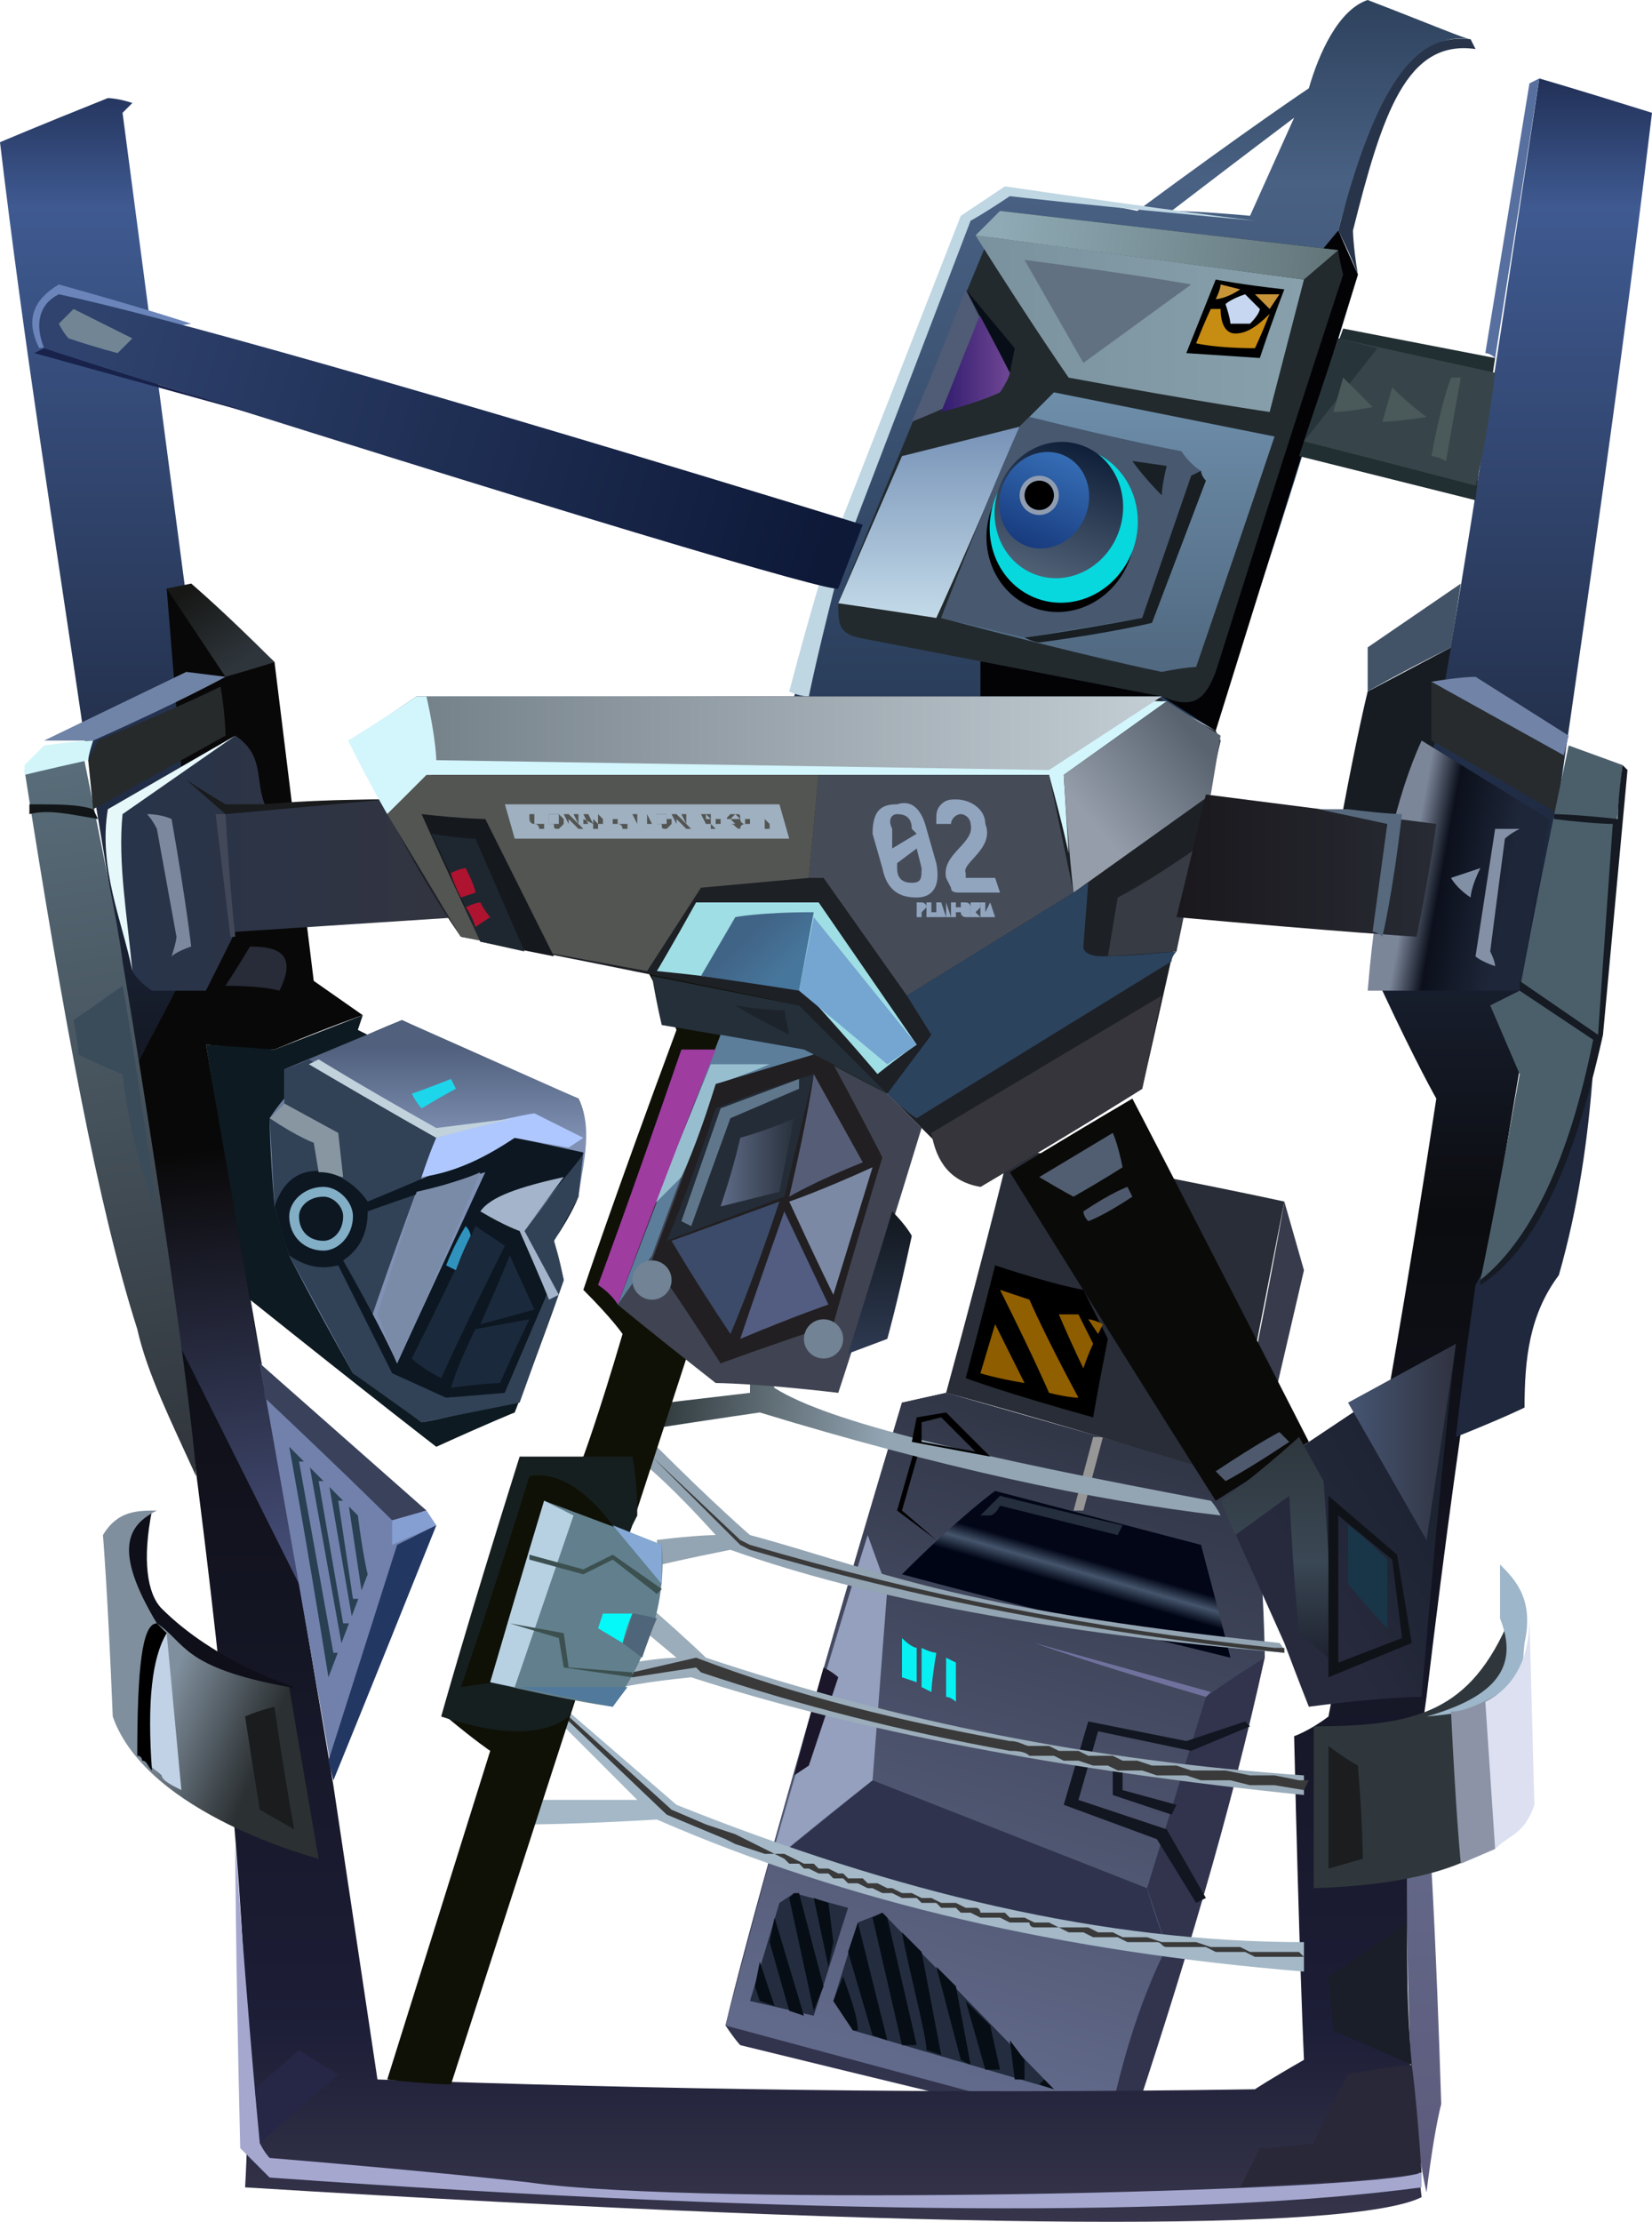 <?xml version="1.0" encoding="UTF-8" standalone="no"?>
<svg
   width="337"
   height="453.024"
   viewBox="0 0 337 453.024"
   version="1.1"
   id="svg433"
   sodipodi:docname="cb-layer-0498.svg"
   xmlns:inkscape="http://www.inkscape.org/namespaces/inkscape"
   xmlns:sodipodi="http://sodipodi.sourceforge.net/DTD/sodipodi-0.dtd"
   xmlns:xlink="http://www.w3.org/1999/xlink"
   xmlns="http://www.w3.org/2000/svg"
   xmlns:svg="http://www.w3.org/2000/svg">
  <sodipodi:namedview
     id="namedview435"
     pagecolor="#ffffff"
     bordercolor="#666666"
     borderopacity="1.0"
     inkscape:pageshadow="2"
     inkscape:pageopacity="0.0"
     inkscape:pagecheckerboard="0" />
  <defs
     id="defs178">
    <linearGradient
       x1="247.329"
       y1="249.626"
       x2="222.923"
       y2="361.379"
       id="id-52336"
       gradientTransform="scale(0.856,1.168)"
       gradientUnits="userSpaceOnUse">
      <stop
         stop-color="#323748"
         offset="0%"
         id="stop2" />
      <stop
         stop-color="#626A8B"
         offset="100%"
         id="stop4" />
    </linearGradient>
    <linearGradient
       x1="158.28"
       y1="446.794"
       x2="154.462"
       y2="453.476"
       id="id-52337"
       gradientTransform="scale(1.404,0.712)"
       gradientUnits="userSpaceOnUse">
      <stop
         stop-color="#020617"
         offset="0%"
         id="stop7" />
      <stop
         stop-color="#45556C"
         offset="47%"
         id="stop9" />
      <stop
         stop-color="#000515"
         offset="100%"
         id="stop11" />
    </linearGradient>
    <linearGradient
       x1="191.883"
       y1="14.05"
       x2="191.883"
       y2="397.817"
       id="id-52338"
       gradientTransform="scale(0.878,1.139)"
       gradientUnits="userSpaceOnUse">
      <stop
         stop-color="#213057"
         offset="0%"
         id="stop14" />
      <stop
         stop-color="#3F5A91"
         offset="6%"
         id="stop16" />
      <stop
         stop-color="#0B0C0F"
         offset="53%"
         id="stop18" />
      <stop
         stop-color="#1D1E37"
         offset="91%"
         id="stop20" />
      <stop
         stop-color="#36354B"
         offset="100%"
         id="stop22" />
    </linearGradient>
    <linearGradient
       x1="892.009"
       y1="124.08"
       x2="892.009"
       y2="145.574"
       id="id-52339"
       gradientTransform="scale(0.326,3.071)"
       gradientUnits="userSpaceOnUse">
      <stop
         stop-color="#636787"
         offset="0%"
         id="stop25" />
      <stop
         stop-color="#5C5A7C"
         offset="100%"
         id="stop27" />
    </linearGradient>
    <linearGradient
       x1="240.03"
       y1="0"
       x2="240.03"
       y2="143.395"
       id="id-52340"
       gradientTransform="scale(0.962,1.039)"
       gradientUnits="userSpaceOnUse">
      <stop
         stop-color="#2E425D"
         offset="0%"
         id="stop30" />
      <stop
         stop-color="#496183"
         offset="25%"
         id="stop32" />
      <stop
         stop-color="#283C59"
         offset="100%"
         id="stop34" />
    </linearGradient>
    <linearGradient
       x1="246.217"
       y1="61.913"
       x2="229.484"
       y2="61.913"
       id="id-52341"
       gradientTransform="scale(0.837,1.195)"
       gradientUnits="userSpaceOnUse">
      <stop
         stop-color="#704795"
         offset="0%"
         id="stop37" />
      <stop
         stop-color="#321C6E"
         offset="100%"
         id="stop39" />
    </linearGradient>
    <linearGradient
       x1="194.554"
       y1="84.74"
       x2="194.554"
       y2="122.727"
       id="id-52342"
       gradientTransform="scale(0.974,1.027)"
       gradientUnits="userSpaceOnUse">
      <stop
         stop-color="#7792B7"
         offset="0%"
         id="stop42" />
      <stop
         stop-color="#C3DAE8"
         offset="100%"
         id="stop44" />
    </linearGradient>
    <linearGradient
       x1="206.915"
       y1="87.379"
       x2="206.915"
       y2="149.637"
       id="id-52343"
       gradientTransform="scale(1.092,0.916)"
       gradientUnits="userSpaceOnUse">
      <stop
         stop-color="#6E8EAA"
         offset="0%"
         id="stop47" />
      <stop
         stop-color="#506880"
         offset="100%"
         id="stop49" />
    </linearGradient>
    <linearGradient
       x1="194.982"
       y1="90.039"
       x2="145.87"
       y2="90.039"
       id="id-52344"
       gradientTransform="scale(1.364,0.733)"
       gradientUnits="userSpaceOnUse">
      <stop
         stop-color="#87A0AB"
         offset="0%"
         id="stop52" />
      <stop
         stop-color="#7A929D"
         offset="100%"
         id="stop54" />
    </linearGradient>
    <linearGradient
       x1="118.744"
       y1="115.275"
       x2="88.488"
       y2="114.632"
       id="id-52345"
       gradientTransform="scale(2.299,0.435)"
       gradientUnits="userSpaceOnUse">
      <stop
         stop-color="#627579"
         offset="0%"
         id="stop57" />
      <stop
         stop-color="#8FAAB5"
         offset="100%"
         id="stop59" />
    </linearGradient>
    <filter
       width="1.32"
       height="1.363"
       x="-0.16"
       y="-0.15"
       id="id-52346"
       filterUnits="objectBoundingBox">
      <feMorphology
         result="id-52347"
         in="SourceAlpha"
         operator="dilate"
         radius="0.500"
         id="feMorphology62" />
      <feOffset
         result="id-52348"
         in="SourceGraphic"
         dx="0"
         dy="2"
         id="feOffset64" />
      <feGaussianBlur
         result="id-52350"
         in="SourceGraphic"
         stdDeviation="2"
         id="feGaussianBlur66" />
      <feColorMatrix
         in="SourceGraphic"
         type="matrix"
         values="0 0 0 0 0.027 0 0 0 0 0.847 0 0 0 0 0.867 0 0 0 1 0"
         id="feColorMatrix68" />
    </filter>
    <ellipse
       cx="217"
       cy="107"
       id="id-52353"
       rx="15"
       ry="16" />
    <ellipse
       cx="217"
       cy="107"
       id="ellipse72"
       rx="15"
       ry="16" />
    <linearGradient
       x1="224.154"
       y1="86.726"
       x2="224.154"
       y2="113.708"
       id="id-52355"
       gradientTransform="scale(0.964,1.038)"
       gradientUnits="userSpaceOnUse">
      <stop
         stop-color="#0F1F39"
         offset="0%"
         id="stop74" />
      <stop
         stop-color="#506176"
         offset="100%"
         id="stop76" />
    </linearGradient>
    <linearGradient
       x1="224.522"
       y1="87.279"
       x2="224.522"
       y2="106.253"
       id="id-52356"
       gradientTransform="scale(0.949,1.054)"
       gradientUnits="userSpaceOnUse">
      <stop
         stop-color="#356DB5"
         offset="0%"
         id="stop79" />
      <stop
         stop-color="#183B7E"
         offset="100%"
         id="stop81" />
    </linearGradient>
    <linearGradient
       x1="360.572"
       y1="155.982"
       x2="337.984"
       y2="150.335"
       id="id-52357"
       gradientTransform="scale(0.852,1.174)"
       gradientUnits="userSpaceOnUse">
      <stop
         stop-color="#1E2739"
         offset="0%"
         id="stop84" />
      <stop
         stop-color="#0C101C"
         offset="68%"
         id="stop86" />
      <stop
         stop-color="#7B8699"
         offset="100%"
         id="stop88" />
    </linearGradient>
    <linearGradient
       x1="65.801"
       y1="284.943"
       x2="44.003"
       y2="270.411"
       id="id-52358"
       gradientTransform="scale(0.787,1.27)"
       gradientUnits="userSpaceOnUse">
      <stop
         stop-color="#2B3032"
         offset="0%"
         id="stop91" />
      <stop
         stop-color="#808F9D"
         offset="100%"
         id="stop93" />
    </linearGradient>
    <linearGradient
       x1="91.089"
       y1="583.325"
       x2="68.09"
       y2="582.75"
       id="id-52359"
       gradientTransform="scale(1.983,0.504)"
       gradientUnits="userSpaceOnUse">
      <stop
         stop-color="#93A5B3"
         offset="0%"
         id="stop96" />
      <stop
         stop-color="#333D40"
         offset="100%"
         id="stop98" />
    </linearGradient>
    <linearGradient
       x1="106.432"
       y1="110.756"
       x2="107.401"
       y2="151.442"
       id="id-52360"
       gradientTransform="scale(0.475,2.106)"
       gradientUnits="userSpaceOnUse">
      <stop
         stop-color="#090808"
         offset="0%"
         id="stop101" />
      <stop
         stop-color="#454D77"
         offset="100%"
         id="stop103" />
    </linearGradient>
    <linearGradient
       x1="36.504"
       y1="129.277"
       x2="47.544"
       y2="143.998"
       id="id-52361"
       gradientTransform="scale(1.076,0.929)"
       gradientUnits="userSpaceOnUse">
      <stop
         stop-color="#171816"
         offset="0%"
         id="stop106" />
      <stop
         stop-color="#2E353B"
         offset="100%"
         id="stop108" />
    </linearGradient>
    <linearGradient
       x1="79.885"
       y1="207.099"
       x2="18.696"
       y2="207.099"
       id="id-52362"
       gradientTransform="scale(1.177,0.85)"
       gradientUnits="userSpaceOnUse">
      <stop
         stop-color="#33343F"
         offset="0%"
         id="stop111" />
      <stop
         stop-color="#27344B"
         offset="100%"
         id="stop113" />
    </linearGradient>
    <linearGradient
       x1="44.677"
       y1="75.862"
       x2="47.546"
       y2="146.873"
       id="id-52363"
       gradientTransform="scale(0.488,2.049)"
       gradientUnits="userSpaceOnUse">
      <stop
         stop-color="#586C79"
         offset="0%"
         id="stop116" />
      <stop
         stop-color="#31363C"
         offset="100%"
         id="stop118" />
    </linearGradient>
    <linearGradient
       x1="98.36"
       y1="189.689"
       x2="98.36"
       y2="206.427"
       id="id-52364"
       gradientTransform="scale(0.887,1.127)"
       gradientUnits="userSpaceOnUse">
      <stop
         stop-color="#50607D"
         offset="0%"
         id="stop121" />
      <stop
         stop-color="#8091B4"
         offset="100%"
         id="stop123" />
    </linearGradient>
    <linearGradient
       x1="5.787"
       y1="144.554"
       x2="104.214"
       y2="155.602"
       id="id-52365"
       gradientTransform="scale(1.673,0.598)"
       gradientUnits="userSpaceOnUse">
      <stop
         stop-color="#2F436E"
         offset="0%"
         id="stop126" />
      <stop
         stop-color="#0E1938"
         offset="100%"
         id="stop128" />
    </linearGradient>
    <linearGradient
       x1="74.946"
       y1="472.761"
       x2="27.512"
       y2="472.761"
       id="id-52366"
       gradientTransform="scale(3.162,0.316)"
       gradientUnits="userSpaceOnUse">
      <stop
         stop-color="#C3CDD4"
         offset="0%"
         id="stop131" />
      <stop
         stop-color="#76828A"
         offset="100%"
         id="stop133" />
    </linearGradient>
    <linearGradient
       x1="266.057"
       y1="133.065"
       x2="246.98"
       y2="152.848"
       id="id-52367"
       gradientTransform="scale(0.906,1.104)"
       gradientUnits="userSpaceOnUse">
      <stop
         stop-color="#59636F"
         offset="0%"
         id="stop136" />
      <stop
         stop-color="#949DA9"
         offset="100%"
         id="stop138" />
    </linearGradient>
    <linearGradient
       x1="134.809"
       y1="236.051"
       x2="126.368"
       y2="229.912"
       id="id-52368"
       gradientTransform="scale(1.199,0.834)"
       gradientUnits="userSpaceOnUse">
      <stop
         stop-color="#47769C"
         offset="0%"
         id="stop141" />
      <stop
         stop-color="#406486"
         offset="100%"
         id="stop143" />
    </linearGradient>
    <linearGradient
       x1="351.483"
       y1="233.788"
       x2="326.452"
       y2="255.839"
       id="id-52369"
       gradientTransform="scale(0.805,1.242)"
       gradientUnits="userSpaceOnUse">
      <stop
         stop-color="#1C2331"
         offset="0%"
         id="stop146" />
      <stop
         stop-color="#272A3D"
         offset="100%"
         id="stop148" />
    </linearGradient>
    <linearGradient
       x1="400.475"
       y1="218.036"
       x2="370.81"
       y2="218.036"
       id="id-52370"
       gradientTransform="scale(0.742,1.348)"
       gradientUnits="userSpaceOnUse">
      <stop
         stop-color="#2F323F"
         offset="0%"
         id="stop151" />
      <stop
         stop-color="#465572"
         offset="100%"
         id="stop153" />
    </linearGradient>
    <linearGradient
       x1="368.403"
       y1="207.182"
       x2="368.403"
       y2="239.709"
       id="id-52371"
       gradientTransform="scale(0.707,1.414)"
       gradientUnits="userSpaceOnUse">
      <stop
         stop-color="#2E373D"
         offset="0%"
         id="stop156" />
      <stop
         stop-color="#3A4754"
         offset="55%"
         id="stop158" />
      <stop
         stop-color="#1E212F"
         offset="100%"
         id="stop160" />
    </linearGradient>
    <linearGradient
       x1="268.097"
       y1="165.375"
       x2="268.097"
       y2="184.791"
       id="id-52372"
       gradientTransform="scale(0.67,1.494)"
       gradientUnits="userSpaceOnUse">
      <stop
         stop-color="#12181F"
         offset="0%"
         id="stop163" />
      <stop
         stop-color="#2E3A52"
         offset="100%"
         id="stop165" />
    </linearGradient>
    <linearGradient
       x1="177.462"
       y1="216.35"
       x2="161.359"
       y2="216.35"
       id="id-52373"
       gradientTransform="scale(0.913,1.095)"
       gradientUnits="userSpaceOnUse">
      <stop
         stop-color="#28313C"
         offset="0%"
         id="stop168" />
      <stop
         stop-color="#5E6A86"
         offset="100%"
         id="stop170" />
    </linearGradient>
    <linearGradient
       x1="216.735"
       y1="238.607"
       x2="177.53"
       y2="238.607"
       id="id-52374"
       gradientTransform="scale(1.352,0.74)"
       gradientUnits="userSpaceOnUse">
      <stop
         stop-color="#282B34"
         offset="0%"
         id="stop173" />
      <stop
         stop-color="#1A181C"
         offset="100%"
         id="stop175" />
    </linearGradient>
  </defs>
  <g
     id="id-52375">
    <path
       d="m 148,413 c 2,3 3,4 3,4 53,13 79,19 79,19 11,-33 21,-66 28,-98 -1,-24 -2,-36 -2,-36 -42,-12 -63,-18 -63,-18 l -9,2 c -20,67 -32,110 -36,127 z"
       fill="#32344e"
       id="id-52376" />
    <path
       d="m 226,434 -78,-21 c 11,-42 23,-84 36,-127 l 9,-2 63,18 c 2,24 2,36 2,36 -8,5 -12,8 -12,8 -8,26 -12,39 -12,39 l 4,12 c -5,10 -9,22 -12,37 z"
       fill="url(#id-52336)"
       id="id-52377"
       style="fill:url(#id-52336)" />
    <path
       d="m 157,380 81,17 c -3,-8 -4,-12 -4,-12 l -56,-22 z"
       fill="#2f334e"
       id="id-52378" />
    <path
       d="m 178,363 c -14,11 -21,17 -21,17 13,-45 20,-67 20,-67 l 4,11 z"
       fill="#94a0bd"
       id="id-52379" />
    <path
       d="m 168,340 c 2,1 3,2 3,2 -4,12 -6,18 -6,18 l -3,2 c 4,-15 6,-22 6,-22 z"
       fill="#1b1629"
       id="id-52380" />
    <polygon
       points="243,357 224,353 220,367 238,373 246,387 244,388 236,375 217,368 222,351 242,355 254,351 255,352 "
       fill="#121620"
       id="id-52381"
       fill-rule="nonzero" />
    <polygon
       points="241,361 241,363 229,361 229,365 240,368 239,370 227,366 227,359 "
       fill="#121620"
       id="id-52382"
       fill-rule="nonzero" />
    <path
       d="m 246,346 c -24,-7 -35,-11 -35,-11 l 36,10 z"
       fill="#70729d"
       id="id-52383" />
    <path
       d="m 184,334 c 2,2 3,2 3,2 0,5 0,7 0,7 l -3,-1 c 0,-5 0,-8 0,-8 z"
       fill="#07f1f3"
       id="id-52384" />
    <path
       d="m 188,336 c 2,1 3,1 3,1 -1,6 -1,8 -1,8 l -2,-1 c 0,-5 0,-8 0,-8 z"
       fill="#07f1f3"
       id="id-52385" />
    <path
       d="m 193,346 c 1,0 2,1 2,1 0,-5 0,-8 0,-8 l -2,-1 c 0,5 0,8 0,8 z"
       fill="#07f1f3"
       id="id-52386" />
    <path
       d="m 251,338 c -45,-11 -67,-17 -67,-17 12,-12 19,-17 19,-17 l 42,11 c 4,15 6,23 6,23 z"
       fill="url(#id-52337)"
       id="id-52387"
       style="fill:url(#id-52337)" />
    <polygon
       points="184,308 191,314 191,314 183,308 187,294 188,294 "
       fill="#000000"
       id="id-52388"
       fill-rule="nonzero" />
    <polygon
       points="221,308 219,308 223,293 225,293 "
       fill="#979797"
       id="id-52389"
       fill-rule="nonzero" />
    <path
       d="m 229,311 c -1,2 -1,2 -1,2 -16,-4 -24,-6 -24,-6 -1,2 -2,2 -2,2 -1,0 -2,0 -2,0 l 4,-4 c 16,4 25,6 25,6 z"
       fill="#252e3d"
       id="id-52390" />
    <path
       d="m 193,284 c 9,-33 13,-50 13,-50 38,7 56,11 56,11 l -11,56 c -39,-12 -58,-17 -58,-17 z"
       fill="#282d37"
       id="id-52391" />
    <path
       d="m 262,245 4,14 -10,43 -5,-1 c 8,-38 11,-56 11,-56 z"
       fill="#373b4b"
       id="id-52392" />
    <path
       d="m 223,289 c -18,-5 -26,-8 -26,-8 4,-15 6,-23 6,-23 12,4 18,5 18,5 l 5,10 c -2,10 -3,16 -3,16 z"
       fill="#000000"
       id="id-52393" />
    <path
       d="m 209,282 c -6,-1 -9,-2 -9,-2 l 3,-10 c 4,8 6,12 6,12 z"
       fill="#8e5d00"
       id="id-52394" />
    <path
       d="m 214,284 c 4,1 6,1 6,1 -7,-13 -10,-20 -10,-20 l -6,-2 c 7,14 10,21 10,21 z"
       fill="#905f00"
       id="id-52395" />
    <path
       d="m 221,279 c 1,-3 2,-5 2,-5 -2,-4 -3,-6 -3,-6 h -4 c 3,7 5,11 5,11 z"
       fill="#8e5d00"
       id="id-52396" />
    <path
       d="m 225,270 c -2,-1 -3,-1 -3,-1 l 2,3 c 1,-2 1,-2 1,-2 z"
       fill="#8f5d00"
       id="id-52397" />
    <path
       d="m 50,446 c 146,9 226,9 240,2 -5,-43 -3,-74 1,-102 8,-67 13,-92 19,-128 9,-63 19,-128 27,-195 -16,-5 -23,-7 -23,-7 -11,72 -21,142 -32,186 7,15 11,22 11,22 -5,33 -11,69 -22,126 -4,3 -7,4 -7,4 1,44 2,66 2,66 -7,4 -10,6 -10,6 -65,1 -122,0 -179,-2 C 71,384 68,364 68,364 51,263 42,213 42,213 40,162 40,137 40,137 30,61 25,23 25,23 26,22 27,21 27,21 24,20 22,20 22,20 7,26 0,29 0,29 5,71 11,108 17,149 42,296 53,395 50,446 Z"
       fill="url(#id-52338)"
       id="id-52398"
       style="fill:url(#id-52338)" />
    <path
       d="m 291,447 c 1,-8 2,-14 3,-18 -1,-32 -2,-48 -2,-48 l -5,2 c 0,30 1,51 4,64 z"
       fill="url(#id-52339)"
       id="id-52399"
       style="fill:url(#id-52339)" />
    <path
       d="m 290,446 c -45,6 -123,6 -235,-2 -4,-4 -6,-6 -6,-6 -1,-42 -1,-62 -1,-62 3,41 5,61 5,61 1,2 2,3 2,3 36,3 53,5 53,5 35,5 171,2 182,-2 0,2 0,3 0,3 z"
       fill="#a5a7cf"
       id="id-52400" />
    <path
       d="m 288,421 c -9,1 -13,2 -13,2 -5,9 -7,14 -7,14 -7,1 -11,1 -11,1 l -4,8 c 12,-1 25,-1 37,-3 -1,-15 -2,-22 -2,-22 z"
       fill="#292838"
       id="id-52401" />
    <path
       d="m 53,437 c 10,-9 16,-14 16,-14 -5,-3 -8,-5 -8,-5 l -9,8 c 1,8 1,11 1,11 z"
       fill="#262746"
       id="id-52402" />
    <path
       d="m 279,0 c 13,5 20,8 21,8 v 0 0 c -7,-1 -10,3 -14,8 -5,8 -10,19 -13,31 l 4,9 c -13,43 -22,71 -27,84 v 2 c -2,5 -2,7 -2,7 -7,-4 -11,-6 -11,-6 -48,0 -73,-1 -75,-1 v 0 0 c 5,-18 8,-28 8,-28 v 0 c 0,0 0,0 0,0 17,-46 26,-69 26,-69 6,-4 8,-6 8,-6 19,2 28,4 28,4 23,-17 35,-25 35,-25 2,-7 6,-16 12,-18 z m -15,24 c 0,0 -8,6 -25,19 0,0 5,0 16,1 v 0 z"
       fill="url(#id-52340)"
       id="id-52403"
       style="fill:url(#id-52340)" />
    <polygon
       points="273,47 277,56 248,149 237,142 200,142 200,135 "
       fill="#030306"
       id="id-52404" />
    <path
       d="m 171,123 c 0,4 0,6 4,7 l 62,12 c 7,3 9,0 11,-5 17,-54 26,-81 26,-81 -1,-4 -1,-5 -1,-5 l -69,-8 c -22,53 -33,80 -33,80 z"
       fill="#222a2e"
       id="id-52405" />
    <path
       d="m 186,86 c 5,-2 7,-3 7,-3 5,-12 7,-18 7,-18 l -3,-6 c -7,18 -11,27 -11,27 z"
       fill="#505b75"
       id="id-52406" />
    <path
       d="m 192,84 c 8,-2 12,-4 12,-4 2,-3 2,-4 2,-4 l -6,-12 z"
       fill="url(#id-52341)"
       id="id-52407"
       style="fill:url(#id-52341)" />
    <path
       d="m 197,59 c 6,11 9,17 9,17 l 1,-5 z"
       fill="#080e18"
       id="id-52408" />
    <path
       d="m 208,87 c -11,26 -17,39 -17,39 -13,-2 -20,-3 -20,-3 l 13,-30 c 16,-4 24,-6 24,-6 z"
       fill="url(#id-52342)"
       id="id-52409"
       style="fill:url(#id-52342)" />
    <path
       d="m 192,126 c 30,8 45,11 45,11 5,-1 7,-1 7,-1 11,-32 16,-47 16,-47 l -45,-9 -7,7 c -11,26 -16,39 -16,39 z"
       fill="url(#id-52343)"
       id="id-52410"
       style="fill:url(#id-52343)" />
    <path
       d="m 208,87 c 1,-1 2,-2 2,-2 20,5 31,7 31,7 2,3 4,4 4,4 -8,20 -12,30 -12,30 l -24,4 -17,-4 c 10,-26 16,-39 16,-39 z"
       fill="#47586f"
       id="id-52411" />
    <path
       d="m 209,130 c 2,1 3,1 3,1 15,-2 23,-4 23,-4 l 11,-29 c -1,-1 -1,-2 -1,-2 l -2,1 -10,29 c -16,3 -24,4 -24,4 z"
       fill="#181e22"
       id="id-52412" />
    <path
       d="m 199,48 c 12,19 19,29 19,29 27,5 41,7 41,7 l 7,-27 c -44,-6 -67,-9 -67,-9 z"
       fill="url(#id-52344)"
       id="id-52413"
       style="fill:url(#id-52344)" />
    <polygon
       points="266,57 273,51 204,43 199,48 "
       fill="url(#id-52345)"
       id="id-52414"
       style="fill:url(#id-52345)" />
    <path
       d="m 209,53 c 23,3 34,5 34,5 L 221,74 C 213,60 209,53 209,53 Z"
       fill="#627182"
       id="id-52415" />
    <path
       d="m 262,59 c -9,-1 -14,-2 -14,-2 -4,10 -6,15 -6,15 l 15,1 c 3,-9 5,-14 5,-14 z"
       fill="#000000"
       id="id-52416" />
    <path
       d="m 256,71 c -8,0 -12,-1 -12,-1 2,-5 3,-7 3,-7 2,0 2,0 2,0 0,3 1,5 3,5 2,0 4,-1 7,-4 -2,5 -3,7 -3,7 z"
       fill="#c78c12"
       id="id-52417" />
    <path
       d="m 250,62 c 1,3 1,4 1,4 3,0 4,0 4,0 2,-2 2,-3 2,-3 l -3,-3 c -3,1 -4,2 -4,2 z"
       fill="#c7d7f1"
       id="id-52418" />
    <path
       d="m 248,61 c 1,-2 1,-3 1,-3 l 4,1 c -3,2 -5,2 -5,2 z"
       fill="#c79438"
       id="id-52419" />
    <path
       d="m 256,60 c 3,0 5,0 5,0 l -2,3 c -2,-2 -3,-3 -3,-3 z"
       fill="#c79438"
       id="id-52420" />
    <g
       transform="rotate(19,217,107)"
       id="id-52421">
      <use
         fill="#000000"
         fill-opacity="1"
         xlink:href="#id-52353"
         filter="url(#id-52346)"
         id="use225"
         x="0"
         y="0"
         width="100%"
         height="100%" />
      <use
         fill="#07d8dd"
         xlink:href="#id-52353"
         fill-rule="evenodd"
         id="use227"
         x="0"
         y="0"
         width="100%"
         height="100%" />
    </g>
    <ellipse
       transform="rotate(19,216,104)"
       cx="216"
       cy="104"
       fill="url(#id-52355)"
       id="id-52425"
       rx="13"
       ry="14"
       style="fill:url(#id-52355)" />
    <ellipse
       transform="rotate(24,213,102)"
       cx="213"
       cy="102"
       fill="url(#id-52356)"
       id="id-52426"
       rx="9"
       ry="10"
       style="fill:url(#id-52356)" />
    <circle
       transform="rotate(24,212,101)"
       cx="212"
       cy="101"
       fill="#909db1"
       id="id-52427"
       r="4" />
    <circle
       transform="rotate(24,212,101)"
       cx="212"
       cy="101"
       fill="#000000"
       id="id-52428"
       r="3" />
    <path
       d="m 237,101 c -4,-4 -6,-7 -6,-7 l 7,1 c -1,4 -1,6 -1,6 z"
       fill="#192025"
       id="id-52429" />
    <path
       d="m 165,142 c -2,0 -4,-1 -4,-1 5,-19 8,-28 8,-28 18,-46 27,-69 27,-69 6,-4 9,-6 9,-6 34,5 51,7 51,7 -33,-3 -50,-5 -50,-5 -6,4 -8,5 -8,5 l -26,68 c -5,19 -7,29 -7,29 z"
       fill="#bfd6e3"
       id="id-52430" />
    <path
       d="m 277,56 c -1,-6 -1,-9 -1,-9 6,-24 11,-39 25,-37 l -1,-2 c -9,-1 -18,4 -27,39 3,6 4,9 4,9 z"
       fill="#273449"
       id="id-52431" />
    <path
       d="m 301,102 c -24,-6 -36,-9 -36,-9 6,-18 9,-26 9,-26 l 31,6 c -3,19 -4,29 -4,29 z"
       fill="#222f32"
       id="id-52432" />
    <path
       d="m 301,99 c -23,-6 -35,-9 -35,-9 5,-14 7,-21 7,-21 l 32,7 c -2,16 -4,23 -4,23 z"
       fill="#37454a"
       id="id-52433" />
    <polygon
       points="273,69 281,71 266,90 "
       fill="#273439"
       id="id-52434" />
    <path
       d="m 295,94 c -2,-1 -3,-1 -3,-1 2,-11 4,-16 4,-16 h 2 c -2,11 -3,17 -3,17 z"
       fill="#4a5959"
       id="id-52435" />
    <path
       d="m 291,85 c -6,1 -9,1 -9,1 l 2,-7 c 4,4 7,6 7,6 z"
       fill="#4a5959"
       id="id-52436" />
    <path
       d="m 280,83 c -5,1 -8,1 -8,1 l 2,-7 c 4,4 6,6 6,6 z"
       fill="#4a5959"
       id="id-52437" />
    <path
       d="m 305,73 c -1,-1 -2,-1 -2,-1 l 9,-55 2,-1 c -6,38 -9,57 -9,57 z"
       fill="#57709f"
       id="id-52438" />
    <path
       d="m 290,167 c -11,-1 -16,-2 -16,-2 3,-16 5,-24 5,-24 l 17,-9 c -4,23 -6,35 -6,35 z"
       fill="#171c23"
       id="id-52439" />
    <path
       d="m 296,132 c -12,6 -17,9 -17,9 0,-6 0,-9 0,-9 l 19,-13 z"
       fill="#425368"
       id="id-52440" />
    <path
       d="m 318,166 c -17,-10 -26,-15 -26,-15 0,-8 0,-12 0,-12 l 27,15 c -1,8 -1,12 -1,12 z"
       fill="#272b2d"
       id="id-52441" />
    <path
       d="m 319,154 c -18,-10 -27,-15 -27,-15 6,-1 9,-1 9,-1 l 19,12 z"
       fill="#7183a6"
       id="id-52442" />
    <path
       d="m 289,191 c 2,2 3,3 3,3 l 5,-27 -4,1 c -3,15 -4,23 -4,23 z"
       stroke="#979797"
       id="id-52443" />
    <path
       d="m 279,202 c 21,0 31,0 31,0 4,-24 6,-35 6,-35 l -26,-16 c -5,11 -9,27 -11,51 z"
       fill="url(#id-52357)"
       id="id-52444"
       style="fill:url(#id-52357)" />
    <path
       d="m 310,169 c -2,1 -3,2 -3,2 -2,15 -3,23 -3,23 1,2 1,3 1,3 -3,-1 -4,-2 -4,-2 l 4,-26 c 4,0 5,0 5,0 z"
       fill="#8390a6"
       id="id-52445" />
    <path
       d="m 300,183 c -3,-2 -4,-4 -4,-4 l 6,-2 c -2,4 -2,6 -2,6 z"
       fill="#8190a5"
       id="id-52446" />
    <path
       d="m 297,293 c 10,-4 14,-6 14,-6 0,-10 1,-19 7,-27 4,-14 6,-28 7,-42 l -24,44 c -3,21 -4,31 -4,31 z"
       fill="#1f283d"
       id="id-52447" />
    <path
       d="m 302,261 c 11,-8 18,-25 24,-49 3,-38 5,-56 5,-56 l -11,-4 c -7,33 -10,50 -10,50 -4,2 -6,3 -6,3 l 6,14 c -5,28 -8,42 -8,42 z"
       fill="#4b5f6b"
       id="id-52448" />
    <path
       d="m 325,212 c -5,25 -13,41 -23,49 0,1 0,1 0,1 11,-7 19,-24 25,-51 l 5,-54 c -1,-1 -1,-1 -1,-1 -1,7 -1,11 -1,11 -9,-1 -13,-1 -13,-1 0,1 0,1 0,1 8,1 12,1 12,1 -2,28 -3,43 -3,43 l -16,-11 v 2 z"
       fill="#151a23"
       id="id-52449" />
    <path
       d="m 26,312 c 1,-2 3,-4 5,-4 -2,10 -1,17 2,20 11,11 27,16 27,16 -18,1 -27,1 -27,1 l -3,-5 -2,-12 c -2,-8 -3,-13 -2,-16 z"
       fill="#0e0f19"
       id="id-52450" />
    <path
       d="m 312,360 c 1,16 -14,24 -44,25 v -33 c 21,0 32,-3 40,-22 3,20 4,30 4,30 z"
       fill="#2f373c"
       id="id-52451" />
    <path
       d="m 291,350 c 22,-2 19,-7 20,-15 2,-9 -2,-13 -5,-16 v 11 c 4,10 -1,16 -15,20 z"
       fill="#9db6c9"
       id="id-52452" />
    <path
       d="m 271,356 c 4,3 6,4 6,4 1,12 1,19 1,19 l -7,2 c 0,-16 0,-25 0,-25 z"
       fill="#1b1d1f"
       id="id-52453" />
    <path
       d="m 296,349 c 1,21 2,31 2,31 l 7,-3 3,-33 c -5,3 -9,5 -12,5 z"
       fill="#8c93a6"
       id="id-52454" />
    <path
       d="m 303,347 2,30 c 3,-3 6,-3 8,-9 l -1,-38 c 0,8 -3,14 -9,17 z"
       fill="#dce0f1"
       id="id-52455" />
    <path
       d="m 287,392 c -11,8 -16,11 -16,11 l 1,11 16,7 c -1,-11 -1,-21 -1,-29 z"
       fill="#191e28"
       id="id-52456" />
    <path
       d="m 32,331 c 6,4 5,9 27,13 0,0 2,12 6,35 0,0 -35,-9 -42,-29 -1,-25 -2,-37 -2,-37 3,-5 7,-5 11,-5 -6,3 -9,8 0,23 z"
       fill="url(#id-52358)"
       id="id-52457"
       style="fill:url(#id-52358)" />
    <path
       d="m 56,348 c -4,1 -6,2 -6,2 2,13 3,19 3,19 l 7,4 c -3,-17 -4,-25 -4,-25 z"
       fill="#1a1c1e"
       id="id-52458" />
    <path
       d="m 34,333 3,32 c -2,-1 -4,-2 -4,-3 -1,-1 -3,-2 -4,-4 0,-16 2,-25 5,-25 z"
       fill="#c1d2e6"
       id="id-52459" />
    <path
       d="m 31,361 c -1,-1 -1,-2 -2,-2 0,0 0,-1 -1,-1 0,-18 1,-27 4,-27 l 2,2 c -3,5 -4,14 -3,28 z"
       fill="#000000"
       id="id-52460" />
    <path
       d="m 133,328 c 8,7 11,10 11,10 39,13 79,21 122,24 0,3 0,4 0,4 -49,-5 -91,-13 -125,-24 -10,1 -14,2 -14,2 1,-3 2,-5 2,-5 6,-1 9,-1 9,-1 l -6,-5 c 1,-4 1,-5 1,-5 z"
       fill="#9badba"
       id="id-52461" />
    <path
       d="m 129,341 13,-3 v 0 c 21,8 42,13 64,17 2,0 3,1 4,1 h 1 3 l 2,1 h 2 2 l 2,1 h 3 2 l 2,1 h 3 l 3,1 h 2 3 l 3,1 h 4 3 l 5,1 h 5 l 5,1 h 2 l -1,2 -6,-1 h -5 l -4,-1 h -3 -3 l -3,-1 h -3 -3 l -3,-1 h -2 -3 l -2,-1 h -3 l -3,-1 h -3 l -2,-1 h -2 -1 -2 c -1,-1 -3,-1 -4,-1 -22,-4 -42,-9 -63,-16 l -1,-1 -13,2 z"
       fill="#3a3a3a"
       id="id-52462"
       fill-rule="nonzero" />
    <path
       d="m 266,396 c 0,4 0,6 0,6 -49,-4 -93,-14 -132,-31 -17,1 -26,1 -26,1 1,-3 1,-5 1,-5 14,0 21,0 21,0 -10,-10 -15,-15 -15,-15 1,-2 1,-3 1,-3 l 22,19 c 45,18 87,28 128,28 z"
       fill="#a4b8c7"
       id="id-52463" />
    <path
       d="m 115,350 h 1 l 21,19 7,3 3,1 3,1 2,1 2,1 2,1 2,1 h 2 l 2,1 2,1 h 2 l 1,1 h 1 1 l 2,1 h 1 l 1,1 h 1 2 l 1,1 h 1 1 l 2,1 h 1 l 2,1 h 1 1 l 2,1 h 1 1 l 2,1 h 1 2 l 2,1 c 0,0 0,0 1,0 h 1 c 1,0 1,1 1,1 h 2 c 0,0 1,0 1,0 h 2 l 1,1 c 1,0 1,0 1,0 h 2 l 2,1 c 0,0 1,0 1,0 h 2 l 2,1 h 2 2 2 l 2,1 h 2 c 0,0 1,0 1,0 l 2,1 c 0,0 1,0 1,0 h 2 2 l 3,1 h 2 2 c 0,0 1,0 1,0 h 2 l 3,1 c 0,0 1,0 1,0 h 2 3 l 2,1 h 3 2 3 2 l 1,1 v 0 h -2 -3 -2 -3 l -2,-1 h -3 -2 c 0,0 -1,0 -1,0 l -2,-1 h -3 -2 c 0,0 -1,0 -1,0 h -2 c -1,0 -1,-1 -2,-1 h -2 -2 -2 l -2,-1 h -2 c -1,0 -1,0 -1,0 h -2 l -2,-1 c -1,0 -1,0 -1,0 h -2 l -2,-1 h -2 c -1,0 -1,0 -1,0 h -2 c 0,0 -1,0 -1,-1 h -2 -2 l -2,-1 c 0,0 0,0 0,0 h -2 -2 l -2,-1 h -2 c 0,0 -1,-1 -1,-1 h -2 c 0,0 -1,0 -1,0 l -1,-1 c -1,0 -1,0 -1,0 h -2 l -1,-1 h -2 -1 l -2,-1 h -1 -1 l -2,-1 h -1 l -2,-1 h -1 c 0,0 0,0 -1,0 l -1,-1 h -1 -1 l -1,-1 h -2 l -2,-1 h -1 l -1,-1 h -2 l -1,-1 -2,-1 h -2 l -3,-1 -3,-1 -2,-1 -12,-5 v 0 0 z"
       fill="#3a3a3a"
       id="id-52464"
       fill-rule="nonzero" />
    <path
       d="m 262,337 c -47,-4 -85,-11 -113,-21 -10,2 -14,3 -14,3 -1,-3 -1,-5 -1,-5 8,-1 12,-1 12,-1 -9,-10 -14,-14 -14,-14 1,-3 2,-4 2,-4 12,12 19,18 19,18 26,7 41,15 108,22 1,1 1,2 1,2 z"
       fill="#93a4b2"
       id="id-52465" />
    <path
       d="m 133,297 v 0 l 18,17 2,1 c 34,10 69,17 107,21 h 2 v 1 c -39,-4 -75,-11 -109,-21 l -2,-1 z"
       fill="#3a3a3a"
       id="id-52466"
       fill-rule="nonzero" />
    <path
       d="m 135,291 c 13,-2 20,-3 20,-3 36,11 68,18 94,21 -1,-2 -2,-3 -2,-3 -48,-9 -78,-16 -89,-23 -1,-2 -1,-3 -1,-3 -3,0 -4,0 -4,0 0,2 0,4 0,4 l -17,2 c -1,3 -1,5 -1,5 z"
       fill="url(#id-52359)"
       id="id-52467"
       style="fill:url(#id-52359)" />
    <path
       d="m 92,425 c 32,-99 48,-148 48,-148 33,-44 50,-66 50,-66 -15,-21 -22,-32 -22,-32 -8,1 -19,-1 -26,2 -7,10 -11,15 -11,15 5,9 7,14 7,14 -13,35 -19,53 -19,53 6,6 8,9 8,9 -5,17 -8,25 -8,25 -8,2 -13,3 -13,3 -10,33 -15,50 -15,50 6,5 9,7 9,7 l -21,67 c 8,1 13,1 13,1 z"
       fill="#0f1106"
       id="id-52468" />
    <path
       d="m 106,297 h 23 c 0,0 1,4 1,12 0,0 0,0 -1,2 v 0 c -2,5 -6,18 -13,39 -5,4 -14,4 -26,0 0,0 5,-18 16,-53 z m 2,4 c -9,29 -14,43 -14,43 l 7,-1 c 13,-18 20,-28 23,-31 v 0 c 0,-1 1,-1 1,-1 -6,-8 -12,-11 -17,-10 z"
       fill="#161f20"
       id="path274" />
    <path
       d="m 111,306 c -7,25 -11,37 -11,37 17,4 25,5 25,5 7,-10 11,-21 10,-33 -16,-6 -24,-9 -24,-9 z"
       fill="#617f8c"
       id="id-52470" />
    <path
       d="m 111,306 c 4,2 6,3 6,3 l -12,35 -5,-1 c 7,-24 11,-37 11,-37 z"
       fill="#b7d1e3"
       id="id-52471" />
    <polygon
       points="125,348 128,344 106,344 "
       fill="#51799c"
       id="id-52472" />
    <polygon
       points="115,333 116,340 129,341 129,342 115,340 114,334 104,331 "
       fill="#3c5050"
       id="id-52473"
       fill-rule="nonzero" />
    <polygon
       points="119,320 125,317 135,324 134,325 125,318 119,321 108,318 108,317 "
       fill="#3c5050"
       id="id-52474"
       fill-rule="nonzero" />
    <path
       d="m 134,330 c -4,-1 -5,-1 -5,-1 -1,4 -2,6 -2,6 l 4,3 c 2,-6 3,-8 3,-8 z"
       fill="#4f6579"
       id="id-52475" />
    <path
       d="m 129,329 c -4,0 -6,0 -6,0 l -1,3 5,3 c 1,-4 2,-6 2,-6 z"
       fill="#05f9f9"
       id="id-52476" />
    <path
       d="m 135,323 -10,-12 10,4 c 0,5 0,8 0,8 z"
       fill="#85a9d4"
       id="id-52477" />
    <path
       d="m 34,120 c 4,49 6,74 6,74 l -12,23 c 6,38 9,58 9,58 16,32 24,48 24,48 L 51,265 c -6,-35 -9,-52 -9,-52 9,1 14,1 14,1 12,-5 18,-7 18,-7 L 64,200 56,135 39,119 c -3,1 -5,1 -5,1 z"
       fill="url(#id-52360)"
       id="id-52478"
       style="fill:url(#id-52360)" />
    <path
       d="m 46,138 c 7,-2 10,-3 10,-3 C 45,124 39,119 39,119 l -5,1 c 8,12 12,18 12,18 z"
       fill="url(#id-52361)"
       id="id-52479"
       style="fill:url(#id-52361)" />
    <path
       d="m 79,163 c 10,16 15,24 15,24 -31,2 -46,3 -46,3 -4,8 -6,12 -6,12 -7,0 -11,0 -11,0 -3,-2 -4,-4 -4,-4 -3,-22 -5,-33 -5,-33 17,-10 26,-15 26,-15 6,4 4,9 6,14 17,-1 25,-1 25,-1 z"
       fill="url(#id-52362)"
       id="id-52480"
       style="fill:url(#id-52362)" />
    <path
       d="m 38,159 8,7 33,-3 c -16,0 -25,1 -25,1 h -8 c -5,-3 -8,-5 -8,-5 z"
       fill="#191b1c"
       id="id-52481" />
    <path
       d="m 30,166 c 3,0 5,1 5,1 3,17 4,26 4,26 -3,1 -4,2 -4,2 1,-3 1,-4 1,-4 l -4,-22 c -1,-2 -2,-3 -2,-3 z"
       fill="#7b889d"
       id="id-52482" />
    <path
       d="m 46,166 c 1,17 2,25 2,25 -1,0 -1,0 -1,0 l -3,-25 z"
       fill="#434859"
       id="id-52483" />
    <path
       d="m 25,166 c -1,10 1,21 2,32 -2,-10 -7,-21 -5,-33 l 26,-15 z"
       fill="#e7f8fb"
       id="id-52484" />
    <path
       d="M 40,301 C 35,290 30,280 28,271 20,246 13,208 5,157 l 12,-3 c 4,20 7,34 8,42 11,66 15,101 15,105 z"
       fill="url(#id-52363)"
       id="id-52485"
       style="fill:url(#id-52363)" />
    <path
       d="m 25,201 c -7,5 -10,7 -10,7 1,5 1,7 1,7 6,3 9,4 9,4 2,16 5,22 7,29 -4,-31 -7,-47 -7,-47 z"
       fill="#3a4b5a"
       id="id-52486" />
    <path
       d="m 19,165 c 1,2 1,2 1,2 -6,-1 -10,-2 -14,-1 v -2 c 6,0 10,0 13,1 z"
       fill="#111517"
       id="id-52487" />
    <path
       d="m 19,151 c -1,3 -1,4 -1,4 -9,2 -13,3 -13,3 0,-1 0,-2 0,-2 l 4,-4 c 7,-1 10,-1 10,-1 z"
       fill="#d2f5f9"
       id="id-52488" />
    <path
       d="m 19,151 c 18,-8 27,-13 27,-13 l -8,-1 -29,14 c 7,0 10,0 10,0 z"
       fill="#7084a7"
       id="id-52489" />
    <path
       d="m 45,140 c 1,6 1,10 1,10 l -27,15 -1,-10 2,-4 c 17,-7 25,-11 25,-11 z"
       fill="#262a2b"
       id="id-52490" />
    <path
       d="m 46,201 c 8,0 11,1 11,1 4,-8 -1,-9 -6,-9 -3,5 -5,8 -5,8 z"
       fill="#272c38"
       id="id-52491" />
    <path
       d="m 51,265 c 25,20 38,30 38,30 11,-5 16,-7 16,-7 7,-18 10,-27 10,-27 -1,-5 -2,-8 -2,-8 4,-6 5,-9 5,-9 0,-7 3,-14 0,-20 -24,-10 -36,-16 -36,-16 -5,2 -7,3 -7,3 l -2,-1 1,-3 -18,7 -14,-1 c 6,35 9,52 9,52 z"
       fill="#0d1a21"
       id="id-52492" />
    <path
       d="m 105,285 c -12,4 -19,5 -19,5 -9,-7 -14,-10 -14,-10 -9,-16 -13,-24 -13,-24 -2,-7 -3,-10 -3,-10 -1,-12 -1,-18 -1,-18 2,-3 3,-4 3,-4 v -6 l 24,-10 36,16 c 3,6 1,13 0,20 l -5,9 2,8 c -6,16 -10,24 -10,24 z"
       fill="url(#id-52364)"
       id="id-52493"
       style="fill:url(#id-52364)" />
    <path
       d="m 63,216 c 17,10 26,16 26,16 -9,24 -13,36 -13,36 3,7 5,10 5,10 7,5 10,7 10,7 8,-1 12,-1 12,-1 6,-14 9,-21 9,-21 -3,-8 -5,-12 -5,-12 l 12,-16 -1,9 -5,9 2,8 -9,25 -20,4 -14,-10 -13,-24 -3,-10 -1,-18 3,-3 v -7 c 3,-1 5,-2 5,-2 z"
       fill="#314156"
       id="id-52494" />
    <path
       d="m 105,232 c 0,0 5,1 14,3 0,0 0,0 0,0 v 0 c 0,1 -5,6 -12,16 v 0 l 5,12 -9,21 -12,1 -11,-5 -11,-22 c -4,1 -7,0 -10,-2 0,0 -1,-3 -3,-10 2,-6 6,-8 11,-7 3,1 6,3 8,6 0,0 10,-4 30,-13 z m -6,7 c -16,5 -24,8 -24,8 0,5 -2,8 -5,10 8,14 11,21 11,21 12,-26 18,-39 18,-39 z"
       fill="#0c1721"
       id="path301" />
    <path
       d="m 115,240 c -9,2 -15,4 -17,7 5,3 8,4 8,4 4,9 6,14 6,14 l 2,-1 -7,-13 c 5,-7 8,-11 8,-11 z"
       fill="#a4b4ca"
       id="id-52496" />
    <path
       d="m 92,283 c 7,-1 10,-1 10,-1 4,-9 6,-13 6,-13 l -11,2 c -4,8 -5,12 -5,12 z"
       fill="#1b293c"
       id="id-52497" />
    <path
       d="m 98,270 c 4,-9 6,-14 6,-14 l 5,11 c -7,2 -11,3 -11,3 z"
       fill="#1b293c"
       id="id-52498" />
    <path
       d="m 90,281 c -4,-2 -6,-4 -6,-4 9,-18 13,-27 13,-27 l 6,4 c -9,18 -13,27 -13,27 z"
       fill="#1b293c"
       id="id-52499" />
    <path
       d="m 95,250 c 1,1 1,2 1,2 -2,4 -3,7 -3,7 l -2,-1 c 2,-5 4,-8 4,-8 z"
       fill="#2f93be"
       id="id-52500" />
    <path
       d="m 86,240 c 2,-6 3,-8 3,-8 13,-4 20,-5 20,-5 6,3 10,5 10,5 l -3,2 -11,-2 c -6,4 -12,7 -19,8 z"
       fill="#aec7fe"
       id="id-52501" />
    <path
       d="m 84,223 c 1,2 2,3 2,3 5,-3 7,-4 7,-4 l -1,-2 c -5,2 -8,3 -8,3 z"
       fill="#1ed6eb"
       id="id-52502" />
    <path
       d="m 70,240 -1,-9 -11,-6 c -2,2 -3,3 -3,3 6,4 9,5 9,5 l 1,6 c 3,0 4,1 5,1 z"
       fill="#8896a2"
       id="id-52503" />
    <path
       d="m 66,242 c -4,0 -7,3 -7,6 0,4 3,7 7,7 3,0 6,-3 6,-7 0,-3 -3,-6 -6,-6 z m 0,2 c 2,0 4,2 4,4 0,3 -2,5 -4,5 -3,0 -5,-2 -5,-5 0,-2 2,-4 5,-4 z"
       fill="#82aec6"
       id="path311"
       fill-rule="nonzero" />
    <path
       d="m 65,216 -2,1 c 17,10 26,15 26,15 11,-3 16,-4 16,-4 l -16,2 C 73,221 65,216 65,216 Z"
       fill="#c1d2dc"
       id="id-52505" />
    <path
       d="m 53,278 36,33 -21,52 C 58,306 53,278 53,278 Z"
       fill="#7281ac"
       id="id-52506" />
    <path
       d="m 54,285 c 18,17 26,25 26,25 l 7,-2 -34,-30 c 1,5 1,7 1,7 z"
       fill="#3a415b"
       id="id-52507" />
    <path
       d="m 81,315 8,-4 c -14,35 -21,52 -21,52 l -1,-4 z"
       fill="#233763"
       id="id-52508" />
    <path
       d="m 59,295 c 9,9 14,14 14,14 1,8 2,12 2,12 l -8,21 c -5,-31 -8,-47 -8,-47 z"
       fill="#284052"
       id="id-52509" />
    <polygon
       points="89,311 87,308 80,310 80,315 "
       fill="#869fd2"
       id="id-52510" />
    <path
       d="m 12,58 c 18,5 27,8 27,8 L 8,71 C 5,65 7,61 12,58 Z"
       fill="#6b85ba"
       id="id-52511" />
    <path
       d="m 12,60 c -4,2 -5,6 -3,11 107,34 161,50 162,49 l 5,-13 C 85,79 31,64 12,60 Z"
       fill="url(#id-52365)"
       id="id-52512"
       style="fill:url(#id-52365)" />
    <path
       d="M 9,71 7,72 54,85 C 24,76 9,71 9,71 Z"
       fill="#18224a"
       id="id-52513" />
    <path
       d="m 15,63 c -2,2 -3,3 -3,3 1,2 2,3 2,3 6,2 10,3 10,3 l 3,-3 C 19,65 15,63 15,63 Z"
       fill="#718594"
       id="id-52514" />
    <path
       d="m 72,151 c 6,13 13,27 22,40 46,9 69,14 69,14 25,25 37,37 37,37 22,-13 33,-20 33,-20 l 16,-71 -1,-2 c -8,-4 -12,-7 -12,-7 H 85 c -9,6 -13,9 -13,9 z"
       fill="#1d2025"
       id="id-52515" />
    <path
       d="m 85,142 c -9,6 -14,9 -14,9 5,10 8,15 8,15 6,-6 9,-8 9,-8 84,0 126,0 126,0 3,11 4,16 4,16 l -1,-16 21,-15 c -47,-1 -99,-1 -153,-1 z"
       fill="#d3f5fc"
       id="id-52516" />
    <path
       d="m 87,142 c 2,9 2,13 2,13 l 125,2 23,-15 c -100,0 -150,0 -150,0 z"
       fill="url(#id-52366)"
       id="id-52517"
       style="fill:url(#id-52366)" />
    <path
       d="m 217,158 c 1,16 2,24 2,24 l 28,-20 2,-12 -11,-7 c -14,10 -21,15 -21,15 z"
       fill="url(#id-52367)"
       id="id-52518"
       style="fill:url(#id-52367)" />
    <path
       d="m 167,158 -2,21 c 2,0 3,0 3,0 l 17,24 34,-21 -5,-24 c -31,0 -47,0 -47,0 z"
       fill="#454c58"
       id="id-52519" />
    <polygon
       points="79,166 94,191 132,198 143,181 165,179 167,158 87,158 "
       fill="#535552"
       id="id-52520" />
    <path
       d="m 86,166 c 9,1 13,1 13,1 9,18 14,28 14,28 L 98,192 C 90,175 86,166 86,166 Z"
       fill="#15181d"
       id="id-52521" />
    <path
       d="m 88,170 c 6,1 9,1 9,1 l 10,23 -9,-2 C 92,178 88,170 88,170 Z"
       fill="#1e2730"
       id="id-52522" />
    <path
       d="m 92,178 c 2,-1 3,-1 3,-1 2,4 2,5 2,5 l -3,1 c -2,-4 -2,-5 -2,-5 z"
       fill="#ae1330"
       id="id-52523" />
    <path
       d="m 95,185 c 2,-1 3,-1 3,-1 1,2 2,3 2,3 l -3,2 c -1,-3 -2,-4 -2,-4 z"
       fill="#ae1330"
       id="id-52524" />
    <path
       d="m 134,198 c 20,2 30,4 30,4 10,11 15,17 15,17 5,-4 8,-6 8,-6 l -20,-29 h -25 c -5,9 -8,14 -8,14 z"
       fill="#9fdee4"
       id="id-52525" />
    <path
       d="m 150,187 -7,12 c 14,2 20,3 20,3 l 3,-16 c -11,0 -16,1 -16,1 z"
       fill="url(#id-52368)"
       id="id-52526"
       style="fill:url(#id-52368)" />
    <path
       d="m 166,187 c -2,10 -3,15 -3,15 l 18,15 6,-4 z"
       fill="#75a5d1"
       id="id-52527" />
    <path
       d="m 133,199 c 1,6 2,10 2,10 l 29,5 17,9 -18,-18 c -20,-4 -30,-6 -30,-6 z"
       fill="#242f39"
       id="id-52528" />
    <path
       d="m 150,205 c 6,1 10,1 10,1 l 1,5 c -8,-4 -11,-6 -11,-6 z"
       fill="#1d232b"
       id="id-52529" />
    <polygon
       points="68,337 61,298 63,298 70,337 "
       fill="#7281ac"
       id="id-52530"
       fill-rule="nonzero" />
    <polygon
       points="70,331 65,302 67,302 72,331 "
       fill="#7281ac"
       id="id-52531"
       fill-rule="nonzero" />
    <polygon
       points="72,326 69,306 71,306 74,326 "
       fill="#7281ac"
       id="id-52532"
       fill-rule="nonzero" />
    <path
       d="m 202,297 -9,-9 -6,1 -1,5 z m -14,-7 4,-1 7,7 -11,-2 z"
       fill="#000000"
       id="id-52533"
       fill-rule="nonzero" />
    <path
       d="m 231,224 c -17,10 -25,15 -25,15 28,45 42,67 42,67 l 19,-12 c -24,-47 -36,-70 -36,-70 z"
       fill="#0a0a09"
       id="id-52534" />
    <path
       d="m 250,302 c -1,-1 -2,-2 -2,-2 9,-6 13,-8 13,-8 l 2,2 c -9,6 -13,8 -13,8 z"
       fill="#4e596d"
       id="id-52535" />
    <path
       d="m 222,249 c -1,-1 -1,-2 -1,-2 6,-4 9,-5 9,-5 l 1,2 c -6,4 -9,5 -9,5 z"
       fill="#4e596d"
       id="id-52536" />
    <path
       d="m 219,244 c 7,-4 10,-6 10,-6 -1,-5 -2,-7 -2,-7 l -15,9 c 5,3 7,4 7,4 z"
       fill="#515d71"
       id="id-52537" />
    <path
       d="m 267,348 c 15,-2 23,-2 23,-2 4,-48 7,-72 7,-72 l -48,32 13,29 c 3,8 5,13 5,13 z"
       fill="url(#id-52369)"
       id="id-52538"
       style="fill:url(#id-52369)" />
    <path
       d="m 275,311 c 0,8 0,12 0,12 5,6 8,9 8,9 v -14 c -5,-5 -8,-7 -8,-7 z"
       fill="#193648"
       id="id-52539" />
    <path
       d="m 291,314 -16,-28 22,-12 c -4,27 -6,40 -6,40 z"
       fill="url(#id-52370)"
       id="id-52540"
       style="fill:url(#id-52370)" />
    <path
       d="m 265,333 c 5,4 7,6 7,6 -1,-25 -2,-37 -2,-37 l -5,-9 c -10,9 -16,13 -16,13 2,5 3,7 3,7 l 11,-8 c 1,19 2,28 2,28 z"
       fill="url(#id-52371)"
       id="id-52541"
       style="fill:url(#id-52371)" />
    <path
       d="m 285,317 -14,-12 v 37 l 17,-7 z m -12,-8 11,9 2,16 -13,5 z"
       fill="#0f1318"
       id="id-52542"
       fill-rule="nonzero" />
    <path
       d="m 222,180 -3,2 -34,21 5,8 -9,12 c 4,4 6,5 6,5 l 52,-32 c 0,-1 1,-2 1,-2 -10,1 -15,1 -15,1 -3,0 -4,-1 -4,-2 z"
       fill="#2c435e"
       id="path351" />
    <path
       d="m 244,173 c -10,7 -16,10 -16,10 l -2,12 14,-1 c 3,-14 4,-21 4,-21 z"
       fill="#363b44"
       id="id-52544" />
    <path
       d="m 190,231 c 1,6 4,10 10,11 22,-13 33,-20 33,-20 l 4,-19 z"
       fill="#36353c"
       id="id-52545" />
    <path
       d="m 171,284 c -17,-2 -25,-2 -25,-2 -14,-11 -20,-16 -20,-16 l 21,-55 17,3 c 11,6 17,9 17,9 l 7,7 c -11,36 -17,54 -17,54 z"
       fill="#404452"
       id="id-52546" />
    <path
       d="m 182,247 c 3,3 4,5 4,5 -3,14 -5,21 -5,21 l -8,3 c 6,-19 9,-29 9,-29 z"
       fill="url(#id-52372)"
       id="id-52547"
       style="fill:url(#id-52372)" />
    <path
       d="m 180,236 c -7,23 -10,34 -10,34 -15,5 -23,8 -23,8 -9,-14 -14,-21 -14,-21 9,-24 13,-36 13,-36 13,-4 20,-6 20,-6 l 4,2 c 7,13 10,19 10,19 z"
       fill="#211f21"
       id="id-52548" />
    <path
       d="m 146,226 c -6,18 -10,27 -10,27 16,-6 24,-9 24,-9 l 6,-25 c -13,4 -20,7 -20,7 z"
       fill="#242c37"
       id="id-52549" />
    <polygon
       points="149,228 141,250 139,249 147,226 163,220 163,222 "
       fill="#60778b"
       id="id-52550"
       fill-rule="nonzero" />
    <path
       d="m 147,246 c 3,-9 4,-14 4,-14 7,-2 11,-4 11,-4 l -3,15 c -8,2 -12,3 -12,3 z"
       fill="url(#id-52373)"
       id="id-52551"
       style="fill:url(#id-52373)" />
    <path
       d="m 149,272 c -8,-12 -12,-19 -12,-19 l 22,-8 c -6,18 -10,27 -10,27 z"
       fill="#3c4b69"
       id="id-52552" />
    <path
       d="m 151,273 c 12,-5 18,-7 18,-7 l -9,-19 c -6,17 -9,26 -9,26 z"
       fill="#535c81"
       id="id-52553" />
    <path
       d="m 161,245 c 6,13 9,19 9,19 l 8,-26 c -11,5 -17,7 -17,7 z"
       fill="#7b89a5"
       id="id-52554" />
    <path
       d="m 161,244 c 4,-17 5,-25 5,-25 l 10,18 c -10,4 -15,7 -15,7 z"
       fill="#565d77"
       id="id-52555" />
    <polygon
       points="147,211 126,266 133,256 146,221 166,215 164,214 "
       fill="#5c7e9b"
       id="id-52556" />
    <path
       d="m 145,217 h 12 c -7,3 -11,4 -11,4 -4,13 -7,19 -7,19 l -6,6 c 8,-19 12,-29 12,-29 z"
       fill="#97becf"
       id="id-52557" />
    <circle
       cx="133"
       cy="261"
       fill="#718394"
       id="ellipse367"
       r="4" />
    <circle
       cx="168"
       cy="273"
       fill="#718394"
       id="id-52559"
       r="4" />
    <path
       d="m 122,262 c 3,2 4,4 4,4 13,-35 20,-52 20,-52 h -7 c -11,32 -17,48 -17,48 z"
       fill="#9e3ca0"
       id="id-52560" />
    <path
       d="m 240,187 c 33,3 49,4 49,4 3,-15 4,-23 4,-23 l -47,-6 c -4,17 -6,25 -6,25 z"
       fill="url(#id-52374)"
       id="id-52561"
       style="fill:url(#id-52374)" />
    <path
       d="m 269,165 c 4,0 6,0 6,0 8,1 11,1 11,1 -2,17 -4,25 -4,25 -1,-1 -2,-1 -2,-1 l 3,-22 z"
       fill="#57697d"
       id="id-52562" />
    <path
       d="m 85,243 c 9,-2 13,-4 13,-4 -11,26 -17,39 -17,39 l -4,-10 c 5,-16 8,-25 8,-25 z"
       fill="#7a8ba8"
       id="id-52563" />
    <g
       transform="translate(153,386)"
       id="id-52564">
      <polygon
         points="20,3 13,25 0,22 6,2 9,0 "
         fill="#232d3f"
         id="polygon374" />
      <polygon
         points="17,22 22,6 27,4 62,40 21,28 "
         fill="#232d3f"
         id="polygon376" />
      <polygon
         points="1,19 2,22 5,23 2,14 "
         fill="#060d14"
         id="polygon378" />
      <polygon
         points="8,24 11,25 5,5 4,10 "
         fill="#060d14"
         id="polygon380" />
      <polygon
         points="16,15 17,10 16,2 13,1 "
         fill="#060d14"
         id="polygon382" />
      <polygon
         points="10,0 9,0 8,1 13,24 15,19 "
         fill="#060d14"
         id="polygon384" />
      <path
         d="M 35,12 31,8 c 1,6 5,21 5,24 l 3,1 z"
         fill="#060d14"
         id="path386" />
      <polygon
         points="34,31 28,5 27,4 25,5 31,31 "
         fill="#060d14"
         id="polygon388" />
      <polygon
         points="22,6 22,6 20,12 25,29 28,30 "
         fill="#060d14"
         id="polygon390" />
      <path
         d="m 21,28 h 1 c 0,-3 -2,-8 -3,-11 l -2,5 z"
         fill="#060d14"
         id="path392" />
      <polygon
         points="60,38 59,39 62,40 "
         fill="#060d14"
         id="polygon394" />
      <polygon
         points="43,34 45,35 42,19 38,15 "
         fill="#060d14"
         id="polygon396" />
      <polygon
         points="49,27 44,22 48,36 51,36 "
         fill="#060d14"
         id="polygon398" />
      <polygon
         points="54,38 56,38 56,34 53,30 "
         fill="#060d14"
         id="polygon400" />
    </g>
    <g
       transform="translate(103,163)"
       id="id-52579">
      <g
         transform="translate(75)"
         fill="#92a5bf"
         id="id-52580">
        <path
           d="M 2,14 0,7 C 0,2 2,1 5,1 8,0 10,2 11,6 l 2,7 c 1,5 -1,7 -4,7 C 6,20 3,19 2,14 Z M 9,7 8,6 C 8,4 7,3 5,3 4,3 3,4 4,6 v 4 z m -4,6 v 1 c 0,2 1,3 3,3 2,0 2,-1 2,-3 L 9,10 Z"
           id="id-52581"
           fill-rule="nonzero" />
        <path
           d="m 17,0 c 3,0 6,2 6,5 2,5 -5,8 -4,10 v 1 h 6 l 1,3 h -8 c -1,0 -2,0 -2,-1 L 15,16 C 14,11 21,9 20,5 20,4 19,3 18,3 c -1,0 -2,1 -2,2 0,0 0,0 0,0 h -3 c 0,0 0,-1 0,-1 0,-1 0,-2 1,-3 1,-1 2,-1 3,-1 z"
           id="path404" />
        <path
           d="m 9,21 h 1 c 0,0 1,0 1,1 v 0 c 0,0 0,0 0,0 -1,1 -1,1 -1,1 v 0 1 H 9 Z m 1,1 c 0,0 0,0 0,0 0,0 0,0 0,0 v 0 c 0,0 0,-1 0,-1 0,0 0,0 0,0 v 0 z"
           id="path406"
           fill-rule="nonzero" />
        <polygon
           points="12,23 13,23 13,24 11,24 11,21 12,21 "
           id="polygon408" />
        <path
           d="m 14,23 v 0 1 h -1 v -3 h 1 l 1,3 h -1 z m 0,0 v -1 z"
           id="path410"
           fill-rule="nonzero" />
        <polygon
           points="16,21 15,21 16,24 15,24 15,21 14,21 16,21 "
           id="polygon412" />
        <polygon
           points="18,21 17,21 17,22 18,22 18,23 17,23 17,24 16,24 16,21 18,21 "
           id="polygon414" />
        <path
           d="m 18,23 v -1 c 0,-1 0,-1 0,-1 0,0 1,0 1,0 0,0 1,0 1,1 v 1 c 0,0 0,1 0,1 -1,0 -1,0 -1,0 0,0 -1,0 -1,-1 z m 1,0 v -1 c 0,-1 0,-1 0,-1 0,0 0,0 0,0 0,0 0,0 0,0 0,0 0,0 0,1 v 1 c 0,0 0,0 0,0 0,0 0,0 0,0 0,0 0,0 0,0 0,0 0,0 0,0 z"
           id="path416"
           fill-rule="nonzero" />
        <path
           d="m 21,24 v -1 0 1 h -1 v -3 h 1 c 0,0 0,0 1,0 0,0 0,0 0,1 v 0 c 0,0 0,0 -1,1 l 1,1 z m 0,-2 v 0 c 0,0 0,0 0,0 0,0 0,0 0,0 v 0 c 0,-1 0,-1 0,-1 0,0 0,0 0,0 v 0 z"
           id="path418"
           fill-rule="nonzero" />
        <polygon
           points="24,24 24,22 24,24 23,24 23,22 23,24 22,24 22,21 23,21 23,23 24,21 25,24 "
           id="polygon420" />
      </g>
      <g
         fill="#9fb0c0"
         id="id-52591">
        <path
           d="m 11,3 c 0,0 0,0 -1,0 0,0 0,0 0,0 0,0 0,0 -1,0 0,0 0,0 0,0 0,1 0,1 0,1 0,0 0,0 0,0 0,0 0,0 0,1 0,0 1,0 1,0 0,0 0,0 0,0 0,0 0,0 1,0 0,0 0,0 0,0 0,0 0,0 0,0 0,0 0,0 0,0 0,-1 0,-1 0,-1 0,0 0,0 0,0 0,0 0,0 0,-1 z"
           id="path423" />
        <path
           d="m 33,3 c 0,0 -1,0 -1,0 0,0 0,0 0,0 0,0 0,0 -1,0 0,0 0,0 0,0 0,1 0,1 0,1 0,0 0,0 0,0 0,0 0,0 0,1 0,0 1,0 1,0 0,0 0,0 0,0 0,0 0,0 1,0 0,0 0,0 0,0 0,0 0,0 0,0 0,0 0,0 0,0 0,-1 0,-1 0,-1 0,0 0,0 0,0 0,0 0,0 0,-1 z"
           id="path425" />
        <path
           d="M 0,1 2,8 H 58 L 56,1 Z M 8,5 C 8,5 8,5 8,6 8,6 8,6 7,6 7,6 7,5 6,5 6,5 6,5 6,5 5,5 5,4 5,4 5,4 5,4 5,3 5,3 5,3 6,3 6,3 6,3 6,3 7,3 7,3 7,3 7,3 8,3 8,3 V 3 3 3 C 7,3 7,3 7,3 V 3 C 6,3 6,3 6,3 6,3 6,3 6,3 6,4 6,4 6,4 6,4 6,4 6,5 6,5 6,5 7,5 7,5 7,5 7,5 8,5 8,5 8,5 v 0 0 z m 4,0 c 0,0 0,0 0,0 C 11,6 11,6 11,6 10,6 10,6 10,5 10,5 9,5 9,5 9,5 9,4 9,4 9,4 9,4 9,3 c 0,0 0,0 0,0 0,0 0,0 1,0 0,0 0,0 1,0 0,0 0,0 0,0 1,1 1,1 1,1 0,0 0,1 0,1 z m 3,0 1,1 H 15 V 6 L 14,5 13,4 V 3 3 5 h 1 -1 V 5 5 L 12,3 v 0 h 1 v 0 0 l 2,2 V 5 5 L 14,3 v 0 h 1 v 0 0 z m 4,0 V 6 H 18 V 6 5 L 16,4 V 3 3 l 1,2 V 5 H 16 V 5 5 3 3 3 3 h 1 l 1,2 V 5 5 3 h -1 1 v 0 1 z m 2,-2 h -2 v 0 l 1,1 h 1 v 0 0 h -1 v 1 0 h 2 V 5 5 H 20 V 5 H 19 V 3 3 h 2 z m 4,2 c 0,0 0,0 0,1 0,0 -1,0 -1,0 0,0 0,-1 -1,-1 0,0 0,0 -1,0 0,0 0,-1 0,-1 0,0 0,0 0,-1 0,0 0,0 0,0 1,0 1,0 1,0 0,0 1,0 1,0 0,0 0,0 1,0 v 0 h -1 v 0 c 0,0 0,0 0,0 h -1 c 0,0 0,0 0,0 0,0 0,0 -1,0 0,1 0,1 0,1 1,0 1,0 1,0 0,1 0,1 0,1 1,0 1,0 1,0 0,0 1,0 1,0 V 5 5 Z M 28,3 H 27 V 3 5 5 5 5 5 L 26,3 v 0 h -1 v 0 0 h 3 z m 2,0 h -1 v 0 l 1,2 v 0 0 0 0 h -1 v 0 h 1 -1 V 3 3 h -1 v 0 0 h 2 z m 4,2 c 0,0 0,0 0,0 -1,1 -1,1 -1,1 -1,0 -1,0 -1,-1 0,0 -1,0 -1,0 0,0 0,-1 0,-1 0,0 0,0 0,0 0,-1 0,-1 0,-1 0,0 1,0 1,0 0,0 0,0 1,0 0,0 0,0 0,1 1,0 1,0 1,0 0,0 0,1 0,1 z m 3,0 1,1 H 37 V 6 L 36,5 35,4 V 3 3 5 h 1 -1 V 5 5 L 34,3 v 0 h 1 v 0 0 l 2,2 V 5 5 L 36,3 v 0 h 1 v 0 0 z m 6,1 V 6 H 42 V 5 H 41 V 5 6 6 6 5 L 40,3 v 0 h 1 c 0,0 0,0 0,0 1,0 1,0 1,0 0,0 0,1 0,1 0,0 0,0 0,0 0,0 0,0 0,1 z m 2,-3 h -2 v 1 h 1 1 v 0 0 h -1 v 1 0 h 2 V 5 5 H 43 V 5 5 3 h -1 3 z m 3,1 v 0 0 c 0,0 0,0 -1,-1 0,0 0,0 0,0 v 0 c 0,0 -1,1 -1,1 0,0 0,0 0,0 0,0 0,0 1,0 v 0 0 h 1 v 0 c 0,0 0,1 1,1 0,0 0,0 0,0 0,0 0,0 0,0 0,0 -1,0 -1,1 0,0 0,0 0,0 -1,0 -1,-1 -2,-1 v 0 0 0 c 1,0 1,0 1,0 1,0 1,0 1,0 0,0 0,0 0,0 0,0 0,0 0,0 0,0 -1,0 -1,0 V 5 L 46,4 c 0,0 0,0 0,0 0,0 0,0 0,0 -1,0 -1,0 0,-1 0,0 0,0 0,0 0,0 0,0 0,0 h 1 c 0,0 0,0 0,0 1,0 1,0 1,1 z m 3,-1 h -2 v 1 h 1 1 v 0 0 h -1 v 1 0 h 1 V 5 5 H 49 V 5 5 3 h -1 3 z m 3,0 h -1 v 1 l 1,1 V 6 H 53 V 6 5 4 3 h -1 v 0 0 h 2 z"
           id="path427"
           fill-rule="nonzero" />
        <path
           d="m 41,3 v 1 c 0,0 1,0 1,0 C 41,3 41,3 41,3 Z"
           id="id-52595" />
      </g>
    </g>
  </g>
</svg>
